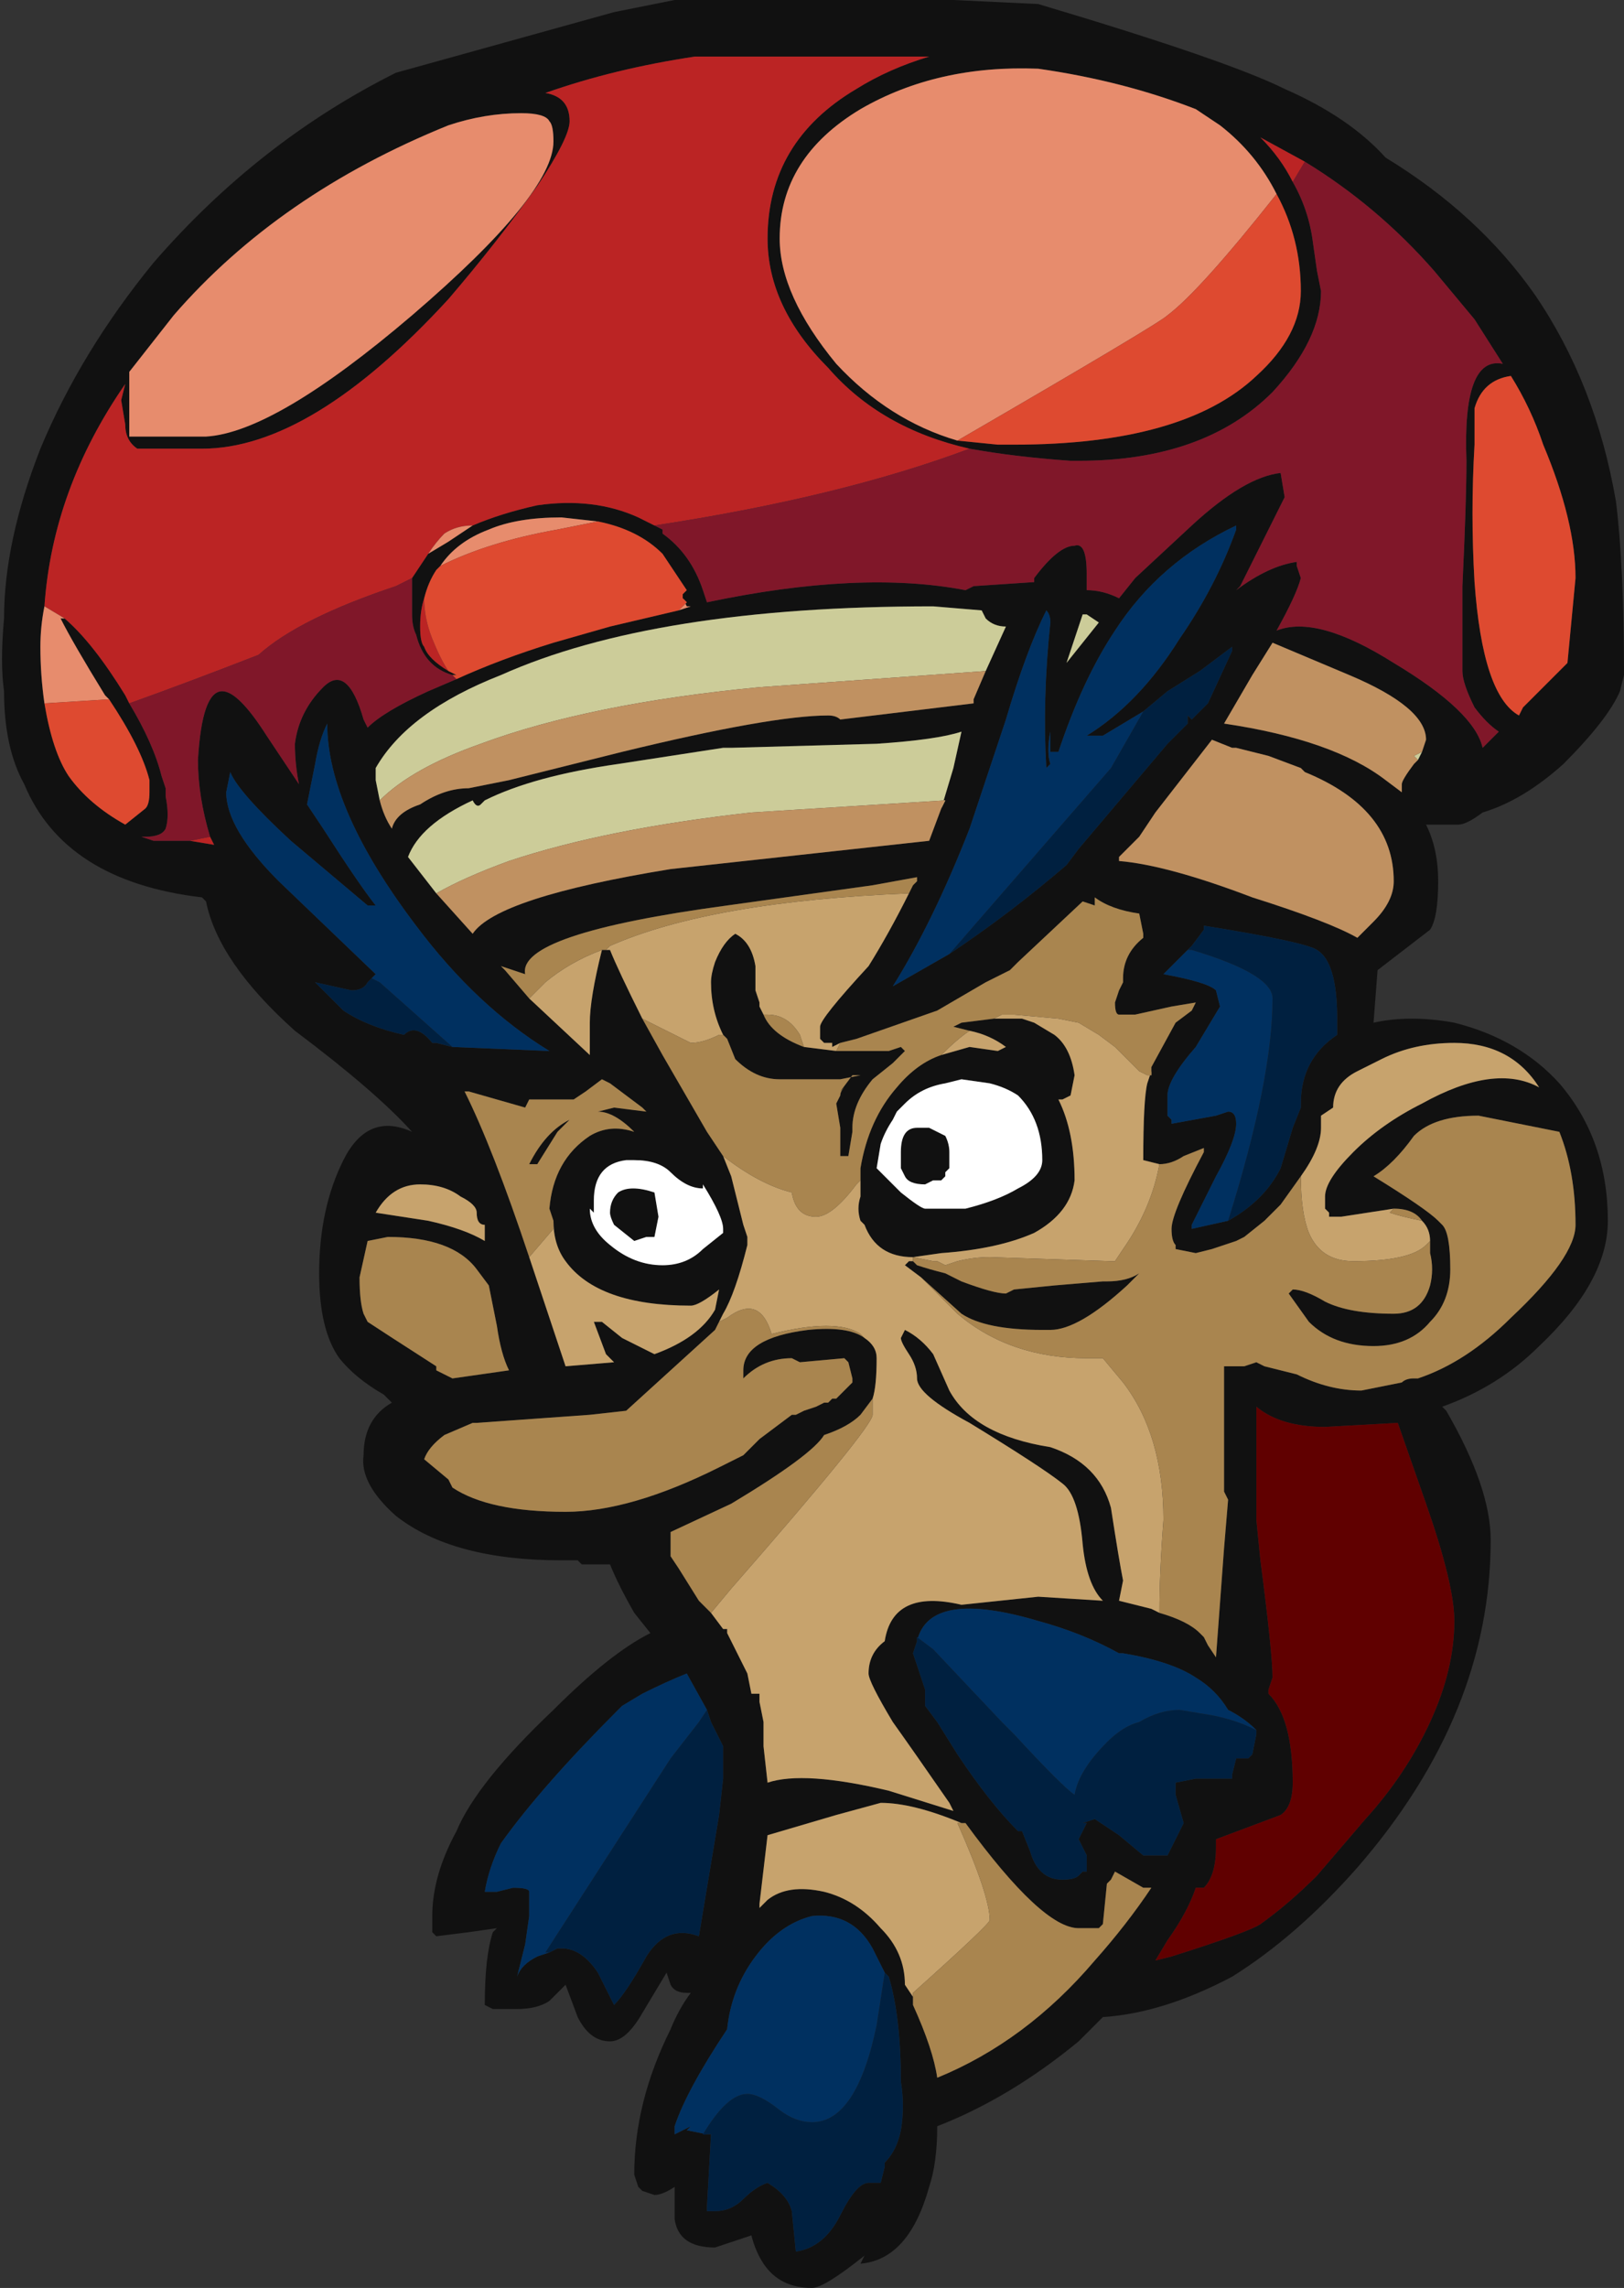 <?xml version="1.0" encoding="UTF-8" standalone="no"?>
<svg xmlns:ffdec="https://www.free-decompiler.com/flash" xmlns:xlink="http://www.w3.org/1999/xlink" ffdec:objectType="shape" height="28.3px" width="20.1px" xmlns="http://www.w3.org/2000/svg">
  <rect width="100%" height="100%" fill="#333333" stroke="none"/>
  <g transform="matrix(1.0, 0.0, 0.0, 1.0, -4.9, 26.8)">
    <path d="M22.05 -24.85 Q23.2 -24.15 23.9 -23.15 24.65 -22.05 24.9 -20.6 25.0 -19.8 25.0 -18.45 L24.95 -18.25 Q24.8 -17.9 24.25 -17.35 23.75 -16.9 23.25 -16.75 23.05 -16.6 22.95 -16.6 L22.55 -16.6 Q22.7 -16.3 22.7 -15.9 22.7 -15.45 22.6 -15.3 L21.95 -14.8 21.9 -14.15 Q22.35 -14.25 22.9 -14.15 23.7 -13.95 24.2 -13.4 24.8 -12.7 24.8 -11.7 24.8 -10.95 23.95 -10.15 23.45 -9.65 22.75 -9.4 L22.8 -9.35 Q23.35 -8.4 23.35 -7.75 23.35 -5.6 21.7 -3.7 20.95 -2.85 20.15 -2.35 19.3 -1.9 18.55 -1.85 L18.25 -1.55 Q17.4 -0.85 16.5 -0.5 16.5 -0.05 16.4 0.25 16.15 1.15 15.55 1.2 L15.6 1.1 Q15.1 1.5 14.95 1.5 14.55 1.5 14.35 1.2 14.25 1.05 14.2 0.85 L13.75 1.0 Q13.3 1.0 13.25 0.65 L13.25 0.25 Q13.1 0.35 13.0 0.35 L12.85 0.3 12.8 0.25 12.75 0.1 Q12.75 -0.8 13.2 -1.7 13.3 -1.95 13.45 -2.15 L13.4 -2.15 Q13.25 -2.15 13.2 -2.25 L13.15 -2.4 12.85 -1.9 Q12.65 -1.55 12.45 -1.55 12.2 -1.55 12.05 -1.85 L11.9 -2.25 11.7 -2.05 Q11.55 -1.95 11.3 -1.95 L11.0 -1.95 10.9 -2.0 Q10.9 -2.6 11.0 -2.9 L11.05 -2.95 10.7 -2.9 10.3 -2.85 10.25 -2.9 Q10.25 -2.95 10.25 -3.1 10.25 -3.6 10.55 -4.15 10.8 -4.75 11.75 -5.65 12.45 -6.35 12.95 -6.6 L12.75 -6.85 Q12.55 -7.2 12.45 -7.45 L12.1 -7.45 12.05 -7.5 11.85 -7.5 Q10.5 -7.5 9.8 -8.05 9.35 -8.45 9.4 -8.8 9.4 -9.25 9.75 -9.45 L9.65 -9.55 Q9.3 -9.75 9.1 -10.0 8.85 -10.35 8.85 -11.05 8.85 -11.85 9.15 -12.45 9.45 -13.05 10.0 -12.8 9.55 -13.3 8.55 -14.05 7.6 -14.9 7.45 -15.65 L7.4 -15.7 Q5.7 -15.9 5.2 -17.1 4.95 -17.55 4.95 -18.25 4.9 -18.6 4.95 -19.15 4.95 -20.1 5.4 -21.25 5.9 -22.45 6.8 -23.55 8.1 -25.05 9.8 -25.9 L12.5 -26.65 13.25 -26.8 16.7 -26.8 17.75 -26.75 Q20.1 -26.05 20.8 -25.7 21.6 -25.35 22.05 -24.85 M21.05 -24.8 L20.5 -25.1 Q20.75 -24.85 20.9 -24.55 21.1 -24.2 21.15 -23.8 L21.2 -23.45 21.25 -23.2 Q21.25 -22.6 20.65 -21.95 19.8 -21.1 18.25 -21.1 L18.15 -21.1 Q17.45 -21.15 16.9 -21.25 15.8 -21.5 15.15 -22.25 14.4 -23.0 14.4 -23.85 14.4 -25.05 15.5 -25.7 15.9 -25.95 16.4 -26.1 L13.5 -26.1 Q12.5 -25.95 11.65 -25.65 11.95 -25.6 11.95 -25.3 11.95 -25.1 11.55 -24.5 11.05 -23.8 10.45 -23.1 8.75 -21.25 7.4 -21.25 L6.6 -21.25 Q6.45 -21.35 6.45 -21.55 L6.4 -21.85 6.45 -22.05 Q5.55 -20.75 5.45 -19.3 5.4 -19.05 5.4 -18.8 5.4 -18.45 5.45 -18.1 5.55 -17.5 5.75 -17.2 6.0 -16.85 6.45 -16.6 L6.7 -16.8 Q6.75 -16.85 6.75 -17.0 L6.75 -17.15 Q6.65 -17.55 6.25 -18.15 L6.2 -18.2 Q5.8 -18.85 5.65 -19.15 L5.7 -19.15 Q6.05 -18.85 6.45 -18.2 L6.5 -18.1 Q6.8 -17.6 6.9 -17.2 L6.95 -17.05 6.95 -16.95 Q7.0 -16.7 6.95 -16.55 6.9 -16.45 6.7 -16.45 L6.65 -16.45 6.8 -16.4 7.25 -16.4 7.55 -16.35 7.5 -16.45 Q7.35 -16.95 7.35 -17.4 7.4 -18.25 7.65 -18.25 7.85 -18.25 8.2 -17.7 L8.6 -17.1 Q8.55 -17.35 8.55 -17.6 8.6 -18.0 8.9 -18.3 9.2 -18.6 9.4 -17.9 L9.45 -17.8 Q9.65 -18.0 10.2 -18.25 L10.55 -18.4 Q11.1 -18.65 11.75 -18.85 L12.45 -19.05 13.3 -19.25 13.45 -19.3 13.4 -19.3 13.35 -19.4 13.35 -19.45 13.4 -19.5 13.1 -19.95 Q12.8 -20.25 12.3 -20.35 L11.85 -20.4 Q11.3 -20.4 10.95 -20.25 10.55 -20.1 10.35 -19.8 L10.3 -19.75 Q10.2 -19.6 10.15 -19.4 10.1 -19.25 10.1 -19.05 10.1 -18.85 10.15 -18.8 10.2 -18.65 10.45 -18.5 L10.55 -18.45 10.5 -18.45 Q10.15 -18.55 10.05 -18.95 10.0 -19.05 10.0 -19.2 L10.0 -19.45 Q10.0 -19.55 10.0 -19.65 10.1 -19.8 10.2 -19.95 L10.45 -20.1 10.75 -20.3 Q11.1 -20.45 11.55 -20.55 12.25 -20.65 12.8 -20.4 L13.0 -20.3 13.1 -20.25 13.1 -20.2 Q13.45 -19.95 13.6 -19.5 L13.65 -19.35 Q15.55 -19.75 16.85 -19.5 L16.95 -19.55 17.7 -19.6 17.7 -19.65 Q18.0 -20.05 18.2 -20.05 18.35 -20.1 18.35 -19.7 L18.35 -19.5 Q18.55 -19.5 18.75 -19.4 L18.95 -19.65 19.65 -20.3 Q20.3 -20.9 20.75 -20.95 L20.8 -20.65 20.25 -19.55 20.2 -19.5 Q20.6 -19.8 20.95 -19.85 L20.95 -19.8 21.0 -19.65 Q20.95 -19.45 20.7 -19.0 21.2 -19.2 22.15 -18.6 23.15 -18.0 23.25 -17.55 L23.45 -17.75 Q23.3 -17.85 23.15 -18.05 23.0 -18.35 23.0 -18.5 L23.0 -19.55 Q23.05 -20.6 23.05 -21.1 23.0 -22.4 23.5 -22.3 L23.15 -22.85 22.65 -23.45 Q21.95 -24.25 21.05 -24.8 M20.7 -24.4 Q20.45 -24.9 20.0 -25.25 L19.7 -25.45 Q18.8 -25.8 17.75 -25.95 16.5 -26.0 15.55 -25.45 14.55 -24.85 14.55 -23.85 14.55 -23.15 15.25 -22.3 15.9 -21.6 16.75 -21.35 L17.25 -21.3 17.45 -21.3 Q19.55 -21.3 20.45 -22.15 21.0 -22.65 21.0 -23.2 21.0 -23.85 20.7 -24.4 M11.7 -25.3 Q11.65 -25.4 11.35 -25.4 10.9 -25.4 10.45 -25.25 8.35 -24.4 7.05 -22.9 L6.5 -22.2 6.5 -21.4 7.45 -21.4 Q8.3 -21.45 10.0 -22.9 11.75 -24.4 11.75 -25.05 11.75 -25.25 11.7 -25.3 M9.6 -16.9 Q9.65 -16.7 9.75 -16.55 9.8 -16.75 10.1 -16.85 10.4 -17.05 10.7 -17.05 L11.2 -17.15 12.6 -17.5 Q14.45 -17.95 15.15 -17.95 15.25 -17.95 15.3 -17.9 L16.95 -18.1 16.95 -18.15 17.1 -18.5 17.35 -19.05 Q17.2 -19.05 17.1 -19.15 L17.05 -19.25 16.45 -19.3 Q13.0 -19.3 11.1 -18.45 9.95 -18.0 9.55 -17.3 L9.55 -17.15 9.6 -16.9 M16.55 -16.8 L16.7 -17.3 16.8 -17.75 Q16.5 -17.65 15.75 -17.6 L13.95 -17.55 13.85 -17.55 12.55 -17.35 Q11.5 -17.2 10.9 -16.9 L10.85 -16.85 Q10.8 -16.8 10.75 -16.9 10.1 -16.6 9.95 -16.2 L10.3 -15.75 10.75 -15.25 Q11.05 -15.7 13.2 -16.05 L16.4 -16.4 16.55 -16.8 M12.35 -15.05 L12.4 -15.05 12.45 -15.05 Q12.55 -14.8 12.85 -14.2 L13.1 -13.75 13.65 -12.8 13.85 -12.5 13.95 -12.25 14.1 -11.65 14.15 -11.5 14.15 -11.4 Q14.0 -10.8 13.85 -10.55 L13.8 -10.45 13.75 -10.35 12.65 -9.35 12.2 -9.3 10.8 -9.2 10.75 -9.2 10.4 -9.05 Q10.2 -8.9 10.15 -8.75 L10.45 -8.5 10.5 -8.4 Q10.95 -8.1 11.9 -8.1 12.7 -8.1 13.8 -8.65 L14.1 -8.8 14.3 -9.0 14.7 -9.3 14.75 -9.3 14.85 -9.35 15.0 -9.4 15.1 -9.45 15.15 -9.45 15.2 -9.5 15.25 -9.5 15.3 -9.55 Q15.4 -9.65 15.45 -9.7 L15.45 -9.75 15.4 -9.95 15.35 -10.0 14.8 -9.95 14.7 -10.0 Q14.35 -10.0 14.1 -9.75 L14.1 -9.85 Q14.1 -10.25 14.9 -10.35 15.4 -10.4 15.6 -10.25 15.75 -10.15 15.75 -10.0 15.75 -9.65 15.7 -9.5 L15.55 -9.3 Q15.4 -9.15 15.1 -9.05 14.95 -8.8 13.95 -8.2 L13.2 -7.85 13.2 -7.55 13.3 -7.4 13.55 -7.0 13.7 -6.85 13.85 -6.65 13.9 -6.65 13.9 -6.6 14.15 -6.1 14.2 -5.85 14.3 -5.85 14.3 -5.75 14.35 -5.5 14.35 -5.2 14.4 -4.75 Q14.85 -4.9 15.9 -4.65 L16.7 -4.4 16.65 -4.5 Q16.2 -5.15 15.95 -5.5 15.65 -6.0 15.65 -6.1 15.65 -6.35 15.85 -6.5 15.95 -7.15 16.8 -6.95 L17.75 -7.05 18.55 -7.0 Q18.35 -7.2 18.3 -7.7 18.25 -8.3 18.05 -8.45 17.8 -8.65 16.9 -9.2 16.25 -9.55 16.25 -9.75 16.25 -9.9 16.15 -10.05 16.05 -10.2 16.05 -10.25 L16.1 -10.35 Q16.3 -10.25 16.45 -10.05 L16.65 -9.6 Q16.95 -9.05 17.9 -8.9 18.5 -8.7 18.65 -8.15 18.75 -7.5 18.8 -7.25 L18.75 -7.0 19.15 -6.9 19.25 -6.85 Q19.6 -6.75 19.75 -6.6 L19.8 -6.55 19.85 -6.45 19.95 -6.3 20.05 -7.65 20.1 -8.25 20.05 -8.35 20.05 -9.9 20.3 -9.9 20.45 -9.95 20.55 -9.9 20.95 -9.8 Q21.35 -9.6 21.75 -9.6 L22.25 -9.7 Q22.3 -9.75 22.4 -9.75 L22.45 -9.75 Q23.05 -9.95 23.6 -10.5 24.4 -11.25 24.4 -11.65 24.4 -12.3 24.2 -12.8 L23.2 -13.0 Q22.65 -13.0 22.4 -12.75 22.15 -12.4 21.9 -12.25 22.55 -11.85 22.7 -11.7 L22.75 -11.65 Q22.85 -11.55 22.85 -11.1 22.85 -10.7 22.6 -10.45 22.35 -10.15 21.9 -10.15 21.4 -10.15 21.1 -10.45 L20.85 -10.8 20.9 -10.85 Q21.05 -10.85 21.3 -10.7 21.6 -10.55 22.15 -10.55 22.5 -10.55 22.6 -10.9 22.65 -11.1 22.6 -11.3 L22.6 -11.45 Q22.6 -11.6 22.5 -11.7 22.4 -11.85 22.15 -11.85 L21.5 -11.75 21.35 -11.75 21.35 -11.8 21.3 -11.85 21.3 -12.0 Q21.3 -12.2 21.65 -12.55 22.0 -12.9 22.5 -13.15 23.4 -13.65 23.95 -13.35 23.6 -13.9 22.9 -13.9 22.4 -13.9 22.0 -13.7 L21.7 -13.55 Q21.4 -13.4 21.4 -13.1 L21.25 -13.0 21.25 -12.85 Q21.25 -12.6 21.0 -12.25 L20.75 -11.9 20.55 -11.7 20.3 -11.5 20.2 -11.45 19.9 -11.35 19.7 -11.3 19.45 -11.35 19.45 -11.4 Q19.4 -11.45 19.4 -11.6 19.4 -11.8 19.8 -12.55 L19.8 -12.6 19.55 -12.5 Q19.4 -12.4 19.25 -12.4 L19.05 -12.45 Q19.05 -13.2 19.1 -13.4 L19.15 -13.55 19.15 -13.6 19.45 -14.15 19.65 -14.3 19.7 -14.4 19.4 -14.35 18.95 -14.25 18.75 -14.25 Q18.7 -14.25 18.7 -14.4 L18.75 -14.55 18.8 -14.65 18.8 -14.7 Q18.8 -15.0 19.05 -15.2 L19.05 -15.25 19.0 -15.5 Q18.65 -15.55 18.45 -15.7 L18.45 -15.6 18.3 -15.65 17.5 -14.9 17.4 -14.8 17.1 -14.65 16.5 -14.3 15.5 -13.95 15.3 -13.9 15.2 -13.85 15.2 -13.9 15.1 -13.9 15.05 -13.95 15.05 -14.1 Q15.05 -14.2 15.65 -14.85 15.9 -15.25 16.15 -15.75 L16.2 -15.85 16.25 -15.9 16.25 -15.95 15.7 -15.85 13.9 -15.6 Q11.3 -15.25 11.4 -14.75 L11.1 -14.85 11.15 -14.8 11.45 -14.45 12.2 -13.75 12.2 -14.15 Q12.2 -14.45 12.35 -15.05 M13.9 -13.95 L13.85 -14.0 Q13.7 -14.3 13.7 -14.65 13.7 -14.75 13.75 -14.9 13.85 -15.15 14.0 -15.25 14.2 -15.15 14.25 -14.85 L14.25 -14.55 14.3 -14.4 14.3 -14.35 14.35 -14.25 Q14.45 -14.0 14.85 -13.85 L15.25 -13.8 Q15.5 -13.8 15.9 -13.8 L16.05 -13.85 16.1 -13.8 15.95 -13.65 15.7 -13.45 Q15.45 -13.15 15.45 -12.85 L15.45 -12.8 15.4 -12.5 15.3 -12.5 15.3 -12.85 15.25 -13.15 15.3 -13.25 Q15.3 -13.3 15.35 -13.35 L15.3 -13.3 15.45 -13.5 15.55 -13.5 15.3 -13.45 14.55 -13.45 Q14.25 -13.45 14.0 -13.7 L13.9 -13.95 M16.9 -14.05 L16.7 -14.1 16.8 -14.15 17.2 -14.2 17.55 -14.2 17.7 -14.15 17.95 -14.0 Q18.15 -13.85 18.2 -13.5 L18.15 -13.25 18.05 -13.2 18.0 -13.2 Q18.2 -12.8 18.2 -12.2 18.15 -11.8 17.7 -11.55 17.25 -11.35 16.55 -11.3 L16.2 -11.25 Q15.75 -11.25 15.6 -11.65 L15.55 -11.7 Q15.5 -11.85 15.55 -12.0 L15.55 -12.2 15.55 -12.35 Q15.65 -12.95 16.0 -13.35 16.25 -13.65 16.55 -13.75 L16.9 -13.85 17.25 -13.8 17.35 -13.85 Q17.15 -14.0 16.9 -14.05 M19.05 -18.0 L18.55 -17.7 18.35 -17.7 Q19.0 -18.1 19.5 -18.9 19.95 -19.55 20.2 -20.25 L20.2 -20.3 Q19.25 -19.85 18.7 -19.0 18.3 -18.4 18.0 -17.5 L17.9 -17.5 17.9 -17.75 Q17.85 -17.5 17.9 -17.35 L17.85 -17.3 Q17.8 -18.15 17.9 -19.1 17.9 -19.2 17.85 -19.25 17.6 -18.75 17.35 -17.9 L16.9 -16.55 Q16.45 -15.4 15.95 -14.6 16.3 -14.8 16.65 -15.0 17.4 -15.5 18.1 -16.1 L18.25 -16.3 19.35 -17.6 19.6 -17.85 19.6 -17.95 19.65 -17.9 19.85 -18.1 20.15 -18.75 20.15 -18.8 19.75 -18.5 19.35 -18.25 19.05 -18.0 M22.5 -17.5 L22.55 -17.65 Q22.55 -18.05 21.6 -18.45 L20.65 -18.85 20.4 -18.45 20.05 -17.85 Q21.4 -17.65 22.05 -17.15 L22.25 -17.0 22.25 -17.1 Q22.25 -17.15 22.4 -17.35 L22.45 -17.4 22.5 -17.5 M18.5 -19.1 L18.35 -19.2 18.3 -19.2 18.1 -18.6 18.5 -19.1 M20.15 -17.55 L19.9 -17.65 19.2 -16.75 19.0 -16.45 18.75 -16.2 18.75 -16.15 Q19.35 -16.1 20.4 -15.7 21.35 -15.4 21.7 -15.2 L21.9 -15.4 Q22.15 -15.65 22.15 -15.9 22.15 -16.8 21.05 -17.25 L21.0 -17.3 20.6 -17.45 20.2 -17.55 20.15 -17.55 M20.1 -11.7 Q20.55 -11.95 20.75 -12.35 L20.9 -12.85 21.0 -13.1 21.0 -13.15 Q21.0 -13.7 21.45 -14.0 L21.45 -14.2 Q21.45 -14.9 21.2 -15.05 21.05 -15.15 19.8 -15.35 L19.8 -15.3 19.65 -15.1 19.3 -14.75 Q19.85 -14.65 19.95 -14.55 L20.0 -14.35 19.7 -13.85 Q19.35 -13.45 19.35 -13.25 L19.35 -13.0 19.4 -12.95 19.4 -12.9 19.95 -13.0 20.1 -13.05 Q20.2 -13.05 20.2 -12.9 20.2 -12.7 19.95 -12.25 L19.65 -11.65 19.65 -11.6 20.1 -11.7 M10.5 -13.85 L11.7 -13.8 Q10.8 -14.35 10.05 -15.35 8.95 -16.8 8.95 -17.85 8.85 -17.65 8.8 -17.35 L8.7 -16.85 8.9 -16.55 Q9.35 -15.85 9.55 -15.6 L9.45 -15.6 8.5 -16.4 Q7.85 -17.0 7.75 -17.25 L7.7 -17.0 Q7.7 -16.55 8.35 -15.9 L9.55 -14.75 9.5 -14.7 9.45 -14.65 Q9.4 -14.55 9.25 -14.55 L8.8 -14.65 9.15 -14.3 Q9.45 -14.1 9.9 -14.0 10.05 -14.15 10.25 -13.9 L10.3 -13.9 10.5 -13.85 M12.75 -12.8 Q12.5 -13.05 12.3 -13.05 L12.5 -13.1 12.9 -13.05 12.85 -13.1 12.45 -13.4 12.35 -13.45 12.15 -13.3 12.0 -13.2 11.45 -13.2 11.4 -13.1 10.7 -13.3 10.65 -13.3 Q11.0 -12.6 11.45 -11.25 L11.9 -9.9 12.5 -9.95 12.4 -10.05 12.25 -10.45 12.35 -10.45 12.6 -10.25 Q12.8 -10.15 13.0 -10.05 13.55 -10.25 13.75 -10.6 L13.8 -10.85 Q13.55 -10.65 13.45 -10.65 12.3 -10.65 11.9 -11.2 11.75 -11.4 11.75 -11.7 L11.7 -11.85 Q11.75 -12.45 12.2 -12.75 12.45 -12.9 12.75 -12.8 L12.75 -12.8 M11.45 -12.4 Q11.65 -12.8 11.95 -12.95 L11.8 -12.8 11.55 -12.4 11.45 -12.4 M9.55 -11.8 L10.2 -11.7 Q10.65 -11.6 10.9 -11.45 L10.9 -11.65 Q10.8 -11.65 10.8 -11.8 10.8 -11.9 10.6 -12.0 10.4 -12.15 10.1 -12.15 9.75 -12.15 9.55 -11.8 M9.35 -11.0 Q9.35 -10.7 9.4 -10.55 L9.45 -10.45 Q9.6 -10.35 10.3 -9.9 L10.3 -9.85 10.5 -9.75 11.2 -9.85 Q11.1 -10.05 11.05 -10.4 L10.95 -10.9 10.8 -11.1 Q10.5 -11.5 9.7 -11.5 L9.45 -11.45 9.35 -11.0 M13.65 -5.65 L13.4 -6.1 Q13.15 -6.0 12.85 -5.85 L12.6 -5.7 12.55 -5.65 Q11.6 -4.7 11.1 -4.0 10.95 -3.7 10.9 -3.4 L11.05 -3.4 11.25 -3.45 Q11.45 -3.45 11.45 -3.4 L11.45 -3.1 11.4 -2.75 11.3 -2.35 Q11.35 -2.5 11.55 -2.6 L11.7 -2.65 11.8 -2.7 11.85 -2.7 Q12.1 -2.7 12.3 -2.4 L12.5 -2.0 Q12.65 -2.15 12.9 -2.6 13.15 -3.0 13.55 -2.85 L13.8 -4.35 13.85 -4.8 13.85 -5.2 13.8 -5.3 13.7 -5.5 13.65 -5.65 M16.2 -11.2 L16.25 -11.15 Q16.4 -11.1 16.6 -11.05 L16.8 -10.95 Q17.2 -10.8 17.35 -10.8 L17.45 -10.85 17.95 -10.9 18.55 -10.95 18.6 -10.95 Q18.85 -10.95 19.0 -11.05 L18.85 -10.9 Q18.25 -10.35 17.9 -10.35 L17.8 -10.35 Q17.1 -10.35 16.8 -10.55 L16.3 -11.0 16.1 -11.15 16.15 -11.2 16.2 -11.2 M17.5 -13.25 Q17.35 -13.35 17.15 -13.4 L16.8 -13.45 16.6 -13.4 Q16.3 -13.35 16.1 -13.15 L16.0 -13.05 15.95 -12.95 Q15.85 -12.8 15.8 -12.65 L15.75 -12.35 16.05 -12.05 Q16.3 -11.85 16.35 -11.85 L16.85 -11.85 Q17.25 -11.95 17.5 -12.1 17.8 -12.25 17.8 -12.45 17.8 -12.95 17.5 -13.25 M20.45 -9.4 L20.45 -8.0 20.5 -7.5 Q20.65 -6.35 20.65 -6.05 L20.6 -5.9 20.6 -5.85 Q20.9 -5.55 20.9 -4.75 20.9 -4.45 20.75 -4.35 L19.95 -4.05 19.95 -3.95 Q19.95 -3.6 19.8 -3.45 L19.7 -3.45 Q19.6 -3.15 19.35 -2.8 L19.2 -2.55 19.4 -2.6 Q20.35 -2.9 20.5 -3.0 20.85 -3.25 21.2 -3.6 L21.8 -4.3 Q22.3 -4.85 22.6 -5.5 22.9 -6.15 22.9 -6.75 22.9 -7.2 22.55 -8.2 L22.2 -9.2 21.3 -9.15 Q20.75 -9.15 20.45 -9.4 M16.4 -12.85 L16.6 -12.75 Q16.65 -12.65 16.65 -12.55 L16.65 -12.35 16.6 -12.3 16.6 -12.25 16.55 -12.2 Q16.5 -12.2 16.45 -12.2 L16.35 -12.15 Q16.15 -12.15 16.1 -12.25 L16.05 -12.35 Q16.05 -12.4 16.05 -12.55 16.05 -12.85 16.25 -12.85 L16.4 -12.85 M12.65 -12.45 Q12.25 -12.4 12.25 -11.95 L12.25 -11.8 12.2 -11.85 Q12.2 -11.6 12.45 -11.4 12.75 -11.15 13.1 -11.15 13.4 -11.15 13.6 -11.35 L13.85 -11.55 13.85 -11.6 Q13.85 -11.75 13.6 -12.15 L13.6 -12.1 Q13.4 -12.1 13.2 -12.3 13.05 -12.45 12.75 -12.45 L12.65 -12.45 M12.9 -11.5 L12.75 -11.45 12.5 -11.65 Q12.45 -11.75 12.45 -11.8 12.45 -11.95 12.55 -12.05 12.7 -12.15 13.0 -12.05 L13.05 -11.75 13.0 -11.5 12.9 -11.5 M13.6 -12.2 L13.6 -12.2 M16.25 -6.5 L16.2 -6.35 16.35 -5.9 16.35 -5.7 16.5 -5.5 16.75 -5.1 Q17.15 -4.5 17.5 -4.15 L17.55 -4.15 17.65 -3.9 Q17.75 -3.55 18.05 -3.55 18.2 -3.55 18.25 -3.6 L18.3 -3.65 18.35 -3.65 18.35 -3.85 18.25 -4.05 18.35 -4.25 18.3 -4.25 18.45 -4.3 18.75 -4.1 19.05 -3.85 19.35 -3.85 19.55 -4.25 19.45 -4.6 19.45 -4.75 19.7 -4.8 20.15 -4.8 20.15 -4.85 20.2 -5.05 20.35 -5.05 20.4 -5.1 20.45 -5.35 20.45 -5.4 Q20.3 -5.55 20.1 -5.65 19.95 -5.9 19.7 -6.05 19.4 -6.25 18.8 -6.35 L18.75 -6.35 Q18.3 -6.6 17.75 -6.75 16.4 -7.15 16.25 -6.5 M16.8 -4.25 Q16.2 -4.5 15.8 -4.5 L15.25 -4.35 14.4 -4.1 14.3 -3.25 14.3 -3.2 14.4 -3.3 Q14.65 -3.5 15.1 -3.4 15.5 -3.3 15.8 -2.95 16.1 -2.65 16.1 -2.25 L16.2 -2.1 16.2 -2.0 Q16.45 -1.45 16.5 -1.1 17.6 -1.55 18.45 -2.55 18.85 -3.0 19.15 -3.45 L19.05 -3.45 18.7 -3.65 18.65 -3.55 18.6 -3.5 18.55 -3.0 18.5 -2.95 18.25 -2.95 Q17.8 -2.95 16.85 -4.25 L16.8 -4.25 M13.85 -3.0 L13.85 -3.0 M13.65 -0.4 L13.7 -0.4 13.65 0.5 13.65 0.55 13.75 0.55 Q13.95 0.55 14.1 0.4 14.25 0.25 14.4 0.2 14.65 0.35 14.7 0.55 L14.75 1.05 Q15.1 1.0 15.3 0.6 15.5 0.2 15.65 0.2 L15.8 0.2 15.85 0.0 15.85 -0.05 Q16.0 -0.2 16.05 -0.45 16.1 -0.75 16.05 -1.05 16.05 -1.85 15.9 -2.35 L15.85 -2.4 15.7 -2.7 Q15.45 -3.15 14.95 -3.1 14.55 -3.0 14.25 -2.6 13.95 -2.2 13.9 -1.7 13.4 -0.95 13.25 -0.5 L13.25 -0.4 13.45 -0.5 13.4 -0.45 13.65 -0.4 M23.6 -22.15 Q23.25 -22.1 23.15 -21.75 L23.15 -21.3 Q23.1 -20.45 23.15 -19.6 23.25 -18.2 23.7 -17.95 L23.75 -18.05 24.3 -18.6 24.4 -19.65 Q24.4 -20.35 24.0 -21.3 23.85 -21.75 23.6 -22.15" fill="#111111" fill-rule="evenodd" stroke="none"/>
    <path d="M16.65 -15.0 Q16.3 -14.8 15.95 -14.6 16.45 -15.4 16.9 -16.55 L17.35 -17.9 Q17.6 -18.75 17.85 -19.25 17.9 -19.2 17.9 -19.1 17.8 -18.15 17.85 -17.3 L17.9 -17.35 Q17.85 -17.5 17.9 -17.75 L17.9 -17.5 18.0 -17.5 Q18.3 -18.4 18.7 -19.0 19.25 -19.85 20.2 -20.3 L20.2 -20.25 Q19.95 -19.55 19.5 -18.9 19.0 -18.1 18.35 -17.7 L18.55 -17.7 19.05 -18.0 18.65 -17.3 16.65 -15.0 M19.65 -15.1 L19.6 -15.05 19.65 -15.05 Q20.65 -14.75 20.65 -14.45 20.65 -13.45 20.1 -11.7 L19.65 -11.6 19.65 -11.65 19.95 -12.25 Q20.2 -12.7 20.2 -12.9 20.2 -13.05 20.1 -13.05 L19.95 -13.0 19.4 -12.9 19.4 -12.95 19.35 -13.0 19.35 -13.25 Q19.35 -13.45 19.7 -13.85 L20.0 -14.35 19.95 -14.55 Q19.85 -14.65 19.3 -14.75 L19.65 -15.1 M9.5 -14.7 L9.55 -14.75 8.35 -15.9 Q7.7 -16.55 7.7 -17.0 L7.75 -17.25 Q7.85 -17.0 8.5 -16.4 L9.45 -15.6 9.55 -15.6 Q9.35 -15.85 8.9 -16.55 L8.7 -16.85 8.8 -17.35 Q8.85 -17.65 8.95 -17.85 8.95 -16.8 10.05 -15.35 10.8 -14.35 11.7 -13.8 L10.5 -13.85 9.6 -14.65 9.5 -14.7 M11.7 -2.65 L11.55 -2.6 Q11.35 -2.5 11.3 -2.35 L11.4 -2.75 11.45 -3.1 11.45 -3.4 Q11.45 -3.45 11.25 -3.45 L11.05 -3.4 10.9 -3.4 Q10.95 -3.7 11.1 -4.0 11.6 -4.7 12.55 -5.65 L12.6 -5.7 12.85 -5.85 Q13.15 -6.0 13.4 -6.1 L13.65 -5.65 13.55 -5.5 13.2 -5.05 11.65 -2.65 11.7 -2.65 M13.8 -5.3 L13.85 -5.2 13.8 -5.3 M20.45 -5.4 Q20.15 -5.55 19.8 -5.6 L19.5 -5.65 Q19.25 -5.65 19.0 -5.5 18.8 -5.45 18.6 -5.25 18.25 -4.9 18.2 -4.6 18.05 -4.7 17.45 -5.35 L17.3 -5.5 16.45 -6.4 16.25 -6.55 16.25 -6.5 Q16.4 -7.15 17.75 -6.75 18.3 -6.6 18.75 -6.35 L18.8 -6.35 Q19.4 -6.25 19.7 -6.05 19.95 -5.9 20.1 -5.65 20.3 -5.55 20.45 -5.4 M15.85 -2.4 L15.75 -1.75 Q15.5 -0.55 14.95 -0.55 14.75 -0.55 14.55 -0.7 14.3 -0.9 14.15 -0.9 13.9 -0.9 13.6 -0.4 L13.65 -0.4 13.4 -0.45 13.45 -0.5 13.25 -0.4 13.25 -0.5 Q13.4 -0.95 13.9 -1.7 13.95 -2.2 14.25 -2.6 14.55 -3.0 14.95 -3.1 15.45 -3.15 15.7 -2.7 L15.85 -2.4" fill="#003060" fill-rule="evenodd" stroke="none"/>
    <path d="M16.65 -15.0 L18.65 -17.3 19.05 -18.0 19.35 -18.25 19.75 -18.5 20.15 -18.8 20.15 -18.75 19.85 -18.1 19.65 -17.9 19.6 -17.95 19.6 -17.85 19.35 -17.6 18.25 -16.3 18.1 -16.1 Q17.4 -15.5 16.65 -15.0 M19.65 -15.1 L19.8 -15.3 19.8 -15.35 Q21.05 -15.15 21.2 -15.05 21.45 -14.9 21.45 -14.2 L21.45 -14.0 Q21.0 -13.7 21.0 -13.15 L21.0 -13.1 20.9 -12.85 20.75 -12.35 Q20.55 -11.95 20.1 -11.7 20.65 -13.45 20.65 -14.45 20.65 -14.75 19.65 -15.05 L19.6 -15.05 19.65 -15.1 M9.5 -14.7 L9.6 -14.65 10.5 -13.85 10.3 -13.9 10.25 -13.9 Q10.05 -14.15 9.9 -14.0 9.45 -14.1 9.15 -14.3 L8.8 -14.65 9.25 -14.55 Q9.4 -14.55 9.45 -14.65 L9.5 -14.7 M11.7 -2.65 L11.65 -2.65 13.2 -5.05 13.55 -5.5 13.65 -5.65 13.7 -5.5 13.8 -5.3 13.85 -5.2 13.85 -4.8 13.8 -4.35 13.55 -2.85 Q13.15 -3.0 12.9 -2.6 12.65 -2.15 12.5 -2.0 L12.3 -2.4 Q12.1 -2.7 11.85 -2.7 L11.8 -2.7 11.7 -2.65 M16.25 -6.5 L16.25 -6.55 16.45 -6.4 17.3 -5.5 17.45 -5.35 Q18.05 -4.7 18.2 -4.6 18.25 -4.9 18.6 -5.25 18.8 -5.45 19.0 -5.5 19.25 -5.65 19.5 -5.65 L19.8 -5.6 Q20.15 -5.55 20.45 -5.4 L20.45 -5.35 20.4 -5.1 20.35 -5.05 20.2 -5.05 20.15 -4.85 20.15 -4.8 19.7 -4.8 19.45 -4.75 19.45 -4.6 19.55 -4.25 19.35 -3.85 19.05 -3.85 18.75 -4.1 18.45 -4.3 18.3 -4.25 18.35 -4.25 18.25 -4.05 18.35 -3.85 18.35 -3.65 18.3 -3.65 18.25 -3.6 Q18.2 -3.55 18.05 -3.55 17.75 -3.55 17.65 -3.9 L17.55 -4.15 17.5 -4.15 Q17.15 -4.5 16.75 -5.1 L16.5 -5.5 16.35 -5.7 16.35 -5.9 16.2 -6.35 16.25 -6.5 M13.65 -0.4 L13.6 -0.4 Q13.9 -0.9 14.15 -0.9 14.3 -0.9 14.55 -0.7 14.75 -0.55 14.95 -0.55 15.5 -0.55 15.75 -1.75 L15.85 -2.4 15.9 -2.35 Q16.05 -1.85 16.05 -1.05 16.1 -0.75 16.05 -0.45 16.0 -0.2 15.85 -0.05 L15.85 0.0 15.8 0.2 15.65 0.2 Q15.5 0.2 15.3 0.6 15.1 1.0 14.75 1.05 L14.7 0.55 Q14.65 0.35 14.4 0.2 14.25 0.25 14.1 0.4 13.95 0.55 13.75 0.55 L13.65 0.55 13.65 0.5 13.7 -0.4 13.65 -0.4" fill="#002040" fill-rule="evenodd" stroke="none"/>
    <path d="M12.4 -15.05 L12.45 -15.1 Q13.7 -15.65 16.15 -15.75 15.9 -15.25 15.65 -14.85 15.05 -14.2 15.05 -14.1 L15.05 -13.95 15.1 -13.9 15.2 -13.9 15.2 -13.85 15.3 -13.9 15.25 -13.8 14.85 -13.85 14.8 -14.0 Q14.65 -14.25 14.4 -14.25 L14.35 -14.25 14.3 -14.35 14.3 -14.4 14.25 -14.55 14.25 -14.85 Q14.2 -15.15 14.0 -15.25 13.85 -15.15 13.75 -14.9 13.7 -14.75 13.7 -14.65 13.7 -14.3 13.85 -14.0 L13.9 -13.95 13.85 -14.0 13.8 -14.0 Q13.6 -13.9 13.45 -13.9 L12.85 -14.2 Q12.55 -14.8 12.45 -15.05 L12.4 -15.05 M11.45 -14.45 L11.65 -14.65 Q11.95 -14.9 12.35 -15.05 12.2 -14.45 12.2 -14.15 L12.2 -13.75 11.45 -14.45 M16.9 -14.05 Q17.15 -14.0 17.35 -13.85 L17.25 -13.8 16.9 -13.85 16.55 -13.75 Q16.75 -13.95 16.9 -14.05 M15.55 -12.2 L15.55 -12.0 Q15.5 -11.85 15.55 -11.7 L15.6 -11.65 Q15.75 -11.25 16.2 -11.25 L16.55 -11.3 Q17.25 -11.35 17.7 -11.55 18.15 -11.8 18.2 -12.2 18.2 -12.8 18.0 -13.2 L18.05 -13.2 18.15 -13.25 18.2 -13.5 Q18.15 -13.85 17.95 -14.0 L17.7 -14.15 17.55 -14.2 17.2 -14.2 17.3 -14.25 17.45 -14.25 18.0 -14.2 18.25 -14.15 18.5 -14.0 18.7 -13.85 19.0 -13.55 19.1 -13.5 19.15 -13.5 19.15 -13.55 19.1 -13.4 Q19.05 -13.2 19.05 -12.45 L19.25 -12.4 Q19.15 -11.85 18.8 -11.35 L18.7 -11.2 18.65 -11.2 17.15 -11.25 Q16.95 -11.25 16.75 -11.2 L16.6 -11.15 16.5 -11.2 16.45 -11.2 16.2 -11.25 16.2 -11.2 16.15 -11.2 16.1 -11.15 16.3 -11.0 16.75 -10.55 Q17.4 -10.0 18.35 -10.0 L18.55 -10.0 18.8 -9.7 Q19.3 -9.05 19.3 -8.0 19.25 -7.35 19.25 -6.85 L19.15 -6.9 18.75 -7.0 18.8 -7.25 Q18.75 -7.5 18.65 -8.15 18.5 -8.7 17.9 -8.9 16.95 -9.05 16.65 -9.6 L16.45 -10.05 Q16.3 -10.25 16.1 -10.35 L16.05 -10.25 Q16.05 -10.2 16.15 -10.05 16.25 -9.9 16.25 -9.75 16.25 -9.55 16.9 -9.2 17.8 -8.65 18.05 -8.45 18.25 -8.3 18.3 -7.7 18.35 -7.2 18.55 -7.0 L17.75 -7.05 16.8 -6.95 Q15.95 -7.15 15.85 -6.5 15.65 -6.35 15.65 -6.1 15.65 -6.0 15.95 -5.5 16.2 -5.15 16.65 -4.5 L16.7 -4.4 15.9 -4.65 Q14.85 -4.9 14.4 -4.75 L14.35 -5.2 14.35 -5.5 14.3 -5.75 14.3 -5.85 14.2 -5.85 14.15 -6.1 13.9 -6.6 13.9 -6.65 13.85 -6.65 13.7 -6.85 13.95 -7.15 Q15.7 -9.15 15.7 -9.3 L15.7 -9.5 Q15.75 -9.65 15.75 -10.0 15.75 -10.15 15.6 -10.25 L15.55 -10.3 Q15.25 -10.5 14.45 -10.3 14.3 -10.8 13.9 -10.5 L13.8 -10.45 13.85 -10.55 Q14.0 -10.8 14.15 -11.4 L14.15 -11.5 14.1 -11.65 13.95 -12.25 13.85 -12.5 Q14.3 -12.15 14.7 -12.05 14.75 -11.75 15.0 -11.75 15.2 -11.75 15.5 -12.15 L15.55 -12.2 M11.45 -11.25 L11.75 -11.6 11.75 -11.7 Q11.75 -11.4 11.9 -11.2 12.3 -10.65 13.45 -10.65 13.55 -10.65 13.8 -10.85 L13.75 -10.6 Q13.55 -10.25 13.0 -10.05 12.8 -10.15 12.6 -10.25 L12.35 -10.45 12.25 -10.45 12.4 -10.05 12.5 -9.95 11.9 -9.9 11.45 -11.25 M12.75 -12.8 L12.75 -12.8 M9.55 -11.8 Q9.75 -12.15 10.1 -12.15 10.4 -12.15 10.6 -12.0 10.8 -11.9 10.8 -11.8 10.8 -11.65 10.9 -11.65 L10.9 -11.45 Q10.65 -11.6 10.2 -11.7 L9.55 -11.8 M21.0 -12.25 Q21.25 -12.6 21.25 -12.85 L21.25 -13.0 21.4 -13.1 Q21.4 -13.4 21.7 -13.55 L22.0 -13.7 Q22.4 -13.9 22.9 -13.9 23.6 -13.9 23.95 -13.35 23.4 -13.65 22.5 -13.15 22.0 -12.9 21.65 -12.55 21.3 -12.2 21.3 -12.0 L21.3 -11.85 21.35 -11.8 21.35 -11.75 21.5 -11.75 22.15 -11.85 22.1 -11.8 Q22.25 -11.75 22.5 -11.7 22.6 -11.6 22.6 -11.45 L22.55 -11.4 Q22.35 -11.2 21.65 -11.2 21.25 -11.2 21.1 -11.55 21.0 -11.8 21.0 -12.25 M16.2 -2.1 L16.1 -2.25 Q16.1 -2.65 15.8 -2.95 15.5 -3.3 15.1 -3.4 14.65 -3.5 14.4 -3.3 L14.3 -3.2 14.3 -3.25 14.4 -4.1 15.25 -4.35 15.8 -4.5 Q16.2 -4.5 16.8 -4.25 L16.75 -4.25 Q17.15 -3.35 17.15 -3.05 17.15 -3.0 16.2 -2.15 L16.2 -2.1" fill="#c7a36d" fill-rule="evenodd" stroke="none"/>
    <path d="M12.4 -15.05 L12.35 -15.05 Q11.95 -14.9 11.65 -14.65 L11.45 -14.45 11.15 -14.8 11.1 -14.85 11.4 -14.75 Q11.3 -15.25 13.9 -15.6 L15.7 -15.85 16.25 -15.95 16.25 -15.9 16.2 -15.85 16.15 -15.75 Q13.7 -15.65 12.45 -15.1 L12.4 -15.05 M12.85 -14.2 L13.45 -13.9 Q13.6 -13.9 13.8 -14.0 L13.85 -14.0 13.9 -13.95 14.0 -13.7 Q14.25 -13.45 14.55 -13.45 L15.3 -13.45 15.55 -13.5 15.45 -13.5 15.3 -13.3 15.35 -13.35 Q15.3 -13.3 15.3 -13.25 L15.25 -13.15 15.3 -12.85 15.3 -12.5 15.4 -12.5 15.45 -12.8 15.45 -12.85 Q15.45 -13.15 15.7 -13.45 L15.95 -13.65 16.1 -13.8 16.05 -13.85 15.9 -13.8 Q15.5 -13.8 15.25 -13.8 L15.3 -13.9 15.5 -13.95 16.5 -14.3 17.1 -14.65 17.4 -14.8 17.5 -14.9 18.3 -15.65 18.45 -15.6 18.45 -15.7 Q18.65 -15.55 19.0 -15.5 L19.05 -15.25 19.05 -15.2 Q18.8 -15.0 18.8 -14.7 L18.8 -14.65 18.75 -14.55 18.7 -14.4 Q18.7 -14.25 18.75 -14.25 L18.95 -14.25 19.4 -14.35 19.7 -14.4 19.65 -14.3 19.45 -14.15 19.15 -13.6 19.15 -13.55 19.15 -13.5 19.1 -13.5 19.0 -13.55 18.7 -13.85 18.5 -14.0 18.25 -14.15 18.0 -14.2 17.45 -14.25 17.3 -14.25 17.2 -14.2 16.8 -14.15 16.7 -14.1 16.9 -14.05 Q16.75 -13.95 16.55 -13.75 16.25 -13.65 16.0 -13.35 15.65 -12.95 15.55 -12.35 L15.55 -12.2 15.5 -12.15 Q15.2 -11.75 15.0 -11.75 14.75 -11.75 14.7 -12.05 14.3 -12.15 13.85 -12.5 L13.65 -12.8 13.1 -13.75 12.85 -14.2 M14.35 -14.25 L14.4 -14.25 Q14.65 -14.25 14.8 -14.0 L14.85 -13.85 Q14.45 -14.0 14.35 -14.25 M11.45 -11.25 Q11.0 -12.6 10.65 -13.3 L10.7 -13.3 11.4 -13.1 11.45 -13.2 12.0 -13.2 12.15 -13.3 12.35 -13.45 12.45 -13.4 12.85 -13.1 12.9 -13.05 12.5 -13.1 12.3 -13.05 Q12.5 -13.05 12.75 -12.8 12.45 -12.9 12.2 -12.75 11.75 -12.45 11.7 -11.85 L11.75 -11.7 11.75 -11.6 11.45 -11.25 M11.45 -12.4 L11.55 -12.4 11.8 -12.8 11.95 -12.95 Q11.65 -12.8 11.45 -12.4 M9.35 -11.0 L9.45 -11.45 9.7 -11.5 Q10.5 -11.5 10.8 -11.1 L10.95 -10.9 11.05 -10.4 Q11.1 -10.05 11.2 -9.85 L10.5 -9.75 10.3 -9.85 10.3 -9.9 Q9.6 -10.35 9.45 -10.45 L9.4 -10.55 Q9.35 -10.7 9.35 -11.0 M15.6 -10.25 Q15.4 -10.4 14.9 -10.35 14.1 -10.25 14.1 -9.85 L14.1 -9.75 Q14.35 -10.0 14.7 -10.0 L14.8 -9.95 15.35 -10.0 15.4 -9.95 15.45 -9.75 15.45 -9.7 Q15.4 -9.65 15.3 -9.55 L15.25 -9.5 15.2 -9.5 15.15 -9.45 15.1 -9.45 15.0 -9.4 14.85 -9.35 14.75 -9.3 14.7 -9.3 14.3 -9.0 14.1 -8.8 13.8 -8.65 Q12.7 -8.1 11.9 -8.1 10.95 -8.1 10.5 -8.4 L10.45 -8.5 10.15 -8.75 Q10.2 -8.9 10.4 -9.05 L10.75 -9.2 10.8 -9.2 12.2 -9.3 12.65 -9.35 13.75 -10.35 13.8 -10.45 13.9 -10.5 Q14.3 -10.8 14.45 -10.3 15.25 -10.5 15.55 -10.3 L15.6 -10.25 M22.15 -11.85 Q22.4 -11.85 22.5 -11.7 22.25 -11.75 22.1 -11.8 L22.15 -11.85 M22.6 -11.45 L22.6 -11.3 Q22.65 -11.1 22.6 -10.9 22.5 -10.55 22.15 -10.55 21.6 -10.55 21.3 -10.7 21.05 -10.85 20.9 -10.85 L20.85 -10.8 21.1 -10.45 Q21.4 -10.15 21.9 -10.15 22.35 -10.15 22.6 -10.45 22.85 -10.7 22.85 -11.1 22.85 -11.55 22.75 -11.65 L22.7 -11.7 Q22.55 -11.85 21.9 -12.25 22.15 -12.4 22.4 -12.75 22.65 -13.0 23.2 -13.0 L24.2 -12.8 Q24.4 -12.3 24.4 -11.65 24.4 -11.25 23.6 -10.5 23.05 -9.95 22.45 -9.75 L22.4 -9.75 Q22.3 -9.75 22.25 -9.7 L21.75 -9.6 Q21.35 -9.6 20.95 -9.8 L20.55 -9.9 20.45 -9.95 20.3 -9.9 20.05 -9.9 20.05 -8.35 20.1 -8.25 20.05 -7.65 19.95 -6.3 19.85 -6.45 19.8 -6.55 19.75 -6.6 Q19.6 -6.75 19.25 -6.85 19.25 -7.35 19.3 -8.0 19.3 -9.05 18.8 -9.7 L18.55 -10.0 18.35 -10.0 Q17.4 -10.0 16.75 -10.55 L16.3 -11.0 16.8 -10.55 Q17.1 -10.35 17.8 -10.35 L17.9 -10.35 Q18.25 -10.35 18.85 -10.9 L19.0 -11.05 Q18.85 -10.95 18.6 -10.95 L18.55 -10.95 17.95 -10.9 17.45 -10.85 17.35 -10.8 Q17.2 -10.8 16.8 -10.95 L16.6 -11.05 Q16.4 -11.1 16.25 -11.15 L16.2 -11.2 16.2 -11.25 16.45 -11.2 16.5 -11.2 16.6 -11.15 16.75 -11.2 Q16.95 -11.25 17.15 -11.25 L18.65 -11.2 18.7 -11.2 18.8 -11.35 Q19.15 -11.85 19.25 -12.4 19.4 -12.4 19.55 -12.5 L19.8 -12.6 19.8 -12.55 Q19.4 -11.8 19.4 -11.6 19.4 -11.45 19.45 -11.4 L19.45 -11.35 19.7 -11.3 19.9 -11.35 20.2 -11.45 20.3 -11.5 20.55 -11.7 20.75 -11.9 21.0 -12.25 Q21.0 -11.8 21.1 -11.55 21.25 -11.2 21.65 -11.2 22.35 -11.2 22.55 -11.4 L22.6 -11.45 M13.7 -6.85 L13.55 -7.0 13.3 -7.4 13.2 -7.55 13.2 -7.85 13.95 -8.2 Q14.95 -8.8 15.1 -9.05 15.4 -9.15 15.55 -9.3 L15.7 -9.5 15.7 -9.3 Q15.7 -9.15 13.95 -7.15 L13.7 -6.85 M16.2 -2.1 L16.2 -2.15 Q17.15 -3.0 17.15 -3.05 17.15 -3.35 16.75 -4.25 L16.8 -4.25 16.85 -4.25 Q17.8 -2.95 18.25 -2.95 L18.5 -2.95 18.55 -3.0 18.6 -3.5 18.65 -3.55 18.7 -3.65 19.05 -3.45 19.15 -3.45 Q18.85 -3.0 18.45 -2.55 17.6 -1.55 16.5 -1.1 16.45 -1.45 16.2 -2.0 L16.2 -2.1" fill="#a9854f" fill-rule="evenodd" stroke="none"/>
    <path d="M20.45 -9.4 Q20.75 -9.15 21.3 -9.15 L22.2 -9.2 22.55 -8.2 Q22.9 -7.2 22.9 -6.75 22.9 -6.15 22.6 -5.5 22.3 -4.85 21.8 -4.3 L21.2 -3.6 Q20.85 -3.25 20.5 -3.0 20.35 -2.9 19.4 -2.6 L19.2 -2.55 19.35 -2.8 Q19.6 -3.15 19.7 -3.45 L19.8 -3.45 Q19.95 -3.6 19.95 -3.95 L19.95 -4.05 20.75 -4.35 Q20.9 -4.45 20.9 -4.75 20.9 -5.55 20.6 -5.85 L20.6 -5.9 20.65 -6.05 Q20.65 -6.35 20.5 -7.5 L20.45 -8.0 20.45 -9.4" fill="#600000" fill-rule="evenodd" stroke="none"/>
    <path d="M17.5 -13.25 Q17.8 -12.95 17.8 -12.45 17.8 -12.25 17.5 -12.1 17.25 -11.95 16.85 -11.85 L16.35 -11.85 Q16.3 -11.85 16.05 -12.05 L15.75 -12.35 15.8 -12.65 Q15.85 -12.8 15.95 -12.95 L16.0 -13.05 16.1 -13.15 Q16.3 -13.35 16.6 -13.4 L16.8 -13.45 17.15 -13.4 Q17.35 -13.35 17.5 -13.25 M16.4 -12.85 L16.25 -12.85 Q16.05 -12.85 16.05 -12.55 16.05 -12.4 16.05 -12.35 L16.1 -12.25 Q16.15 -12.15 16.35 -12.15 L16.45 -12.2 Q16.5 -12.2 16.55 -12.2 L16.6 -12.25 16.6 -12.3 16.65 -12.35 16.65 -12.55 Q16.65 -12.65 16.6 -12.75 L16.4 -12.85 M12.9 -11.5 L13.0 -11.5 13.05 -11.75 13.0 -12.05 Q12.7 -12.15 12.55 -12.05 12.45 -11.95 12.45 -11.8 12.45 -11.75 12.5 -11.65 L12.75 -11.45 12.9 -11.5 M12.65 -12.45 L12.75 -12.45 Q13.05 -12.45 13.2 -12.3 13.4 -12.1 13.6 -12.1 L13.6 -12.15 Q13.85 -11.75 13.85 -11.6 L13.85 -11.55 13.6 -11.35 Q13.4 -11.15 13.1 -11.15 12.75 -11.15 12.45 -11.4 12.2 -11.6 12.2 -11.85 L12.25 -11.8 12.25 -11.95 Q12.25 -12.4 12.65 -12.45" fill="#ffffff" fill-rule="evenodd" stroke="none"/>
    <path d="M17.1 -18.5 L14.3 -18.3 Q12.2 -18.1 10.85 -17.6 10.0 -17.3 9.6 -16.9 L9.55 -17.15 9.55 -17.3 Q9.95 -18.0 11.1 -18.45 13.0 -19.3 16.45 -19.3 L17.05 -19.25 17.1 -19.15 Q17.2 -19.05 17.35 -19.05 L17.1 -18.5 M10.3 -15.75 L9.95 -16.2 Q10.1 -16.6 10.75 -16.9 10.8 -16.8 10.85 -16.85 L10.9 -16.9 Q11.5 -17.2 12.55 -17.35 L13.85 -17.55 13.95 -17.55 15.75 -17.6 Q16.5 -17.65 16.8 -17.75 L16.7 -17.3 16.55 -16.8 16.6 -16.9 14.2 -16.75 Q12.4 -16.55 11.2 -16.15 10.65 -15.95 10.3 -15.75 M22.45 -17.4 L22.4 -17.45 22.5 -17.5 22.45 -17.4 M18.5 -19.1 L18.1 -18.6 18.3 -19.2 18.35 -19.2 18.5 -19.1" fill="#cccc99" fill-rule="evenodd" stroke="none"/>
    <path d="M17.1 -18.5 L16.95 -18.15 16.95 -18.1 15.3 -17.9 Q15.25 -17.95 15.15 -17.95 14.45 -17.95 12.6 -17.5 L11.2 -17.15 10.7 -17.05 Q10.4 -17.05 10.1 -16.85 9.8 -16.75 9.75 -16.55 9.65 -16.7 9.6 -16.9 10.0 -17.3 10.85 -17.6 12.2 -18.1 14.3 -18.3 L17.1 -18.5 M10.3 -15.75 Q10.65 -15.95 11.2 -16.15 12.4 -16.55 14.2 -16.75 L16.6 -16.9 16.55 -16.8 16.4 -16.4 13.2 -16.05 Q11.05 -15.7 10.75 -15.25 L10.3 -15.75 M22.45 -17.4 L22.4 -17.35 Q22.25 -17.15 22.25 -17.1 L22.25 -17.0 22.05 -17.15 Q21.4 -17.65 20.05 -17.85 L20.4 -18.45 20.65 -18.85 21.6 -18.45 Q22.55 -18.05 22.55 -17.65 L22.5 -17.5 22.4 -17.45 22.45 -17.4 M20.15 -17.55 L20.2 -17.55 20.6 -17.45 21.0 -17.3 21.05 -17.25 Q22.15 -16.8 22.15 -15.9 22.15 -15.65 21.9 -15.4 L21.7 -15.2 Q21.35 -15.4 20.4 -15.7 19.35 -16.1 18.75 -16.15 L18.75 -16.2 19.0 -16.45 19.2 -16.75 19.9 -17.65 20.15 -17.55" fill="#c09161" fill-rule="evenodd" stroke="none"/>
    <path d="M20.9 -24.55 Q20.75 -24.85 20.5 -25.1 L21.05 -24.8 20.9 -24.55 M13.0 -20.3 L12.8 -20.4 Q12.25 -20.65 11.55 -20.55 11.1 -20.45 10.75 -20.3 10.55 -20.3 10.4 -20.2 10.3 -20.1 10.2 -19.95 10.1 -19.8 10.0 -19.65 L9.8 -19.55 Q8.6 -19.15 8.1 -18.7 7.2 -18.35 6.5 -18.1 L6.45 -18.2 Q6.05 -18.85 5.7 -19.15 L5.45 -19.3 Q5.55 -20.75 6.45 -22.05 L6.4 -21.85 6.45 -21.55 Q6.45 -21.35 6.6 -21.25 L7.4 -21.25 Q8.75 -21.25 10.45 -23.1 11.05 -23.8 11.55 -24.5 11.95 -25.1 11.95 -25.3 11.95 -25.6 11.65 -25.65 12.5 -25.95 13.5 -26.1 L16.4 -26.1 Q15.9 -25.95 15.5 -25.7 14.4 -25.05 14.4 -23.85 14.4 -23.0 15.15 -22.25 15.8 -21.5 16.9 -21.25 15.3 -20.65 13.0 -20.3 M10.45 -18.5 Q10.2 -18.65 10.15 -18.8 10.1 -18.85 10.1 -19.05 10.1 -19.25 10.15 -19.4 10.15 -19.15 10.25 -18.9 10.35 -18.65 10.45 -18.5 M7.5 -16.45 L7.55 -16.35 7.25 -16.4 7.5 -16.45" fill="#bb2424" fill-rule="evenodd" stroke="none"/>
    <path d="M10.75 -20.3 L10.45 -20.1 10.2 -19.95 Q10.3 -20.1 10.4 -20.2 10.55 -20.3 10.75 -20.3 M10.35 -19.8 Q10.55 -20.1 10.95 -20.25 11.3 -20.4 11.85 -20.4 L12.3 -20.35 11.8 -20.25 Q10.95 -20.1 10.35 -19.8 M13.35 -19.4 L13.4 -19.3 13.45 -19.3 13.3 -19.25 13.4 -19.35 13.35 -19.4 M6.95 -16.95 L6.95 -17.05 6.9 -17.2 6.95 -17.05 6.95 -16.95 M5.7 -19.15 L5.65 -19.15 Q5.8 -18.85 6.2 -18.2 L6.25 -18.15 5.45 -18.1 Q5.4 -18.45 5.4 -18.8 5.4 -19.05 5.45 -19.3 L5.7 -19.15 M16.75 -21.35 Q15.9 -21.6 15.25 -22.3 14.55 -23.15 14.55 -23.85 14.55 -24.85 15.55 -25.45 16.5 -26.0 17.75 -25.95 18.8 -25.8 19.7 -25.45 L20.0 -25.25 Q20.45 -24.9 20.7 -24.4 19.75 -23.2 19.35 -22.9 19.25 -22.8 16.75 -21.35 M11.7 -25.3 Q11.75 -25.25 11.75 -25.05 11.75 -24.4 10.0 -22.9 8.3 -21.45 7.45 -21.4 L6.5 -21.4 6.5 -22.2 7.05 -22.9 Q8.35 -24.4 10.45 -25.25 10.9 -25.4 11.35 -25.4 11.65 -25.4 11.7 -25.3" fill="#e78c6d" fill-rule="evenodd" stroke="none"/>
    <path d="M20.9 -24.55 L21.05 -24.8 Q21.95 -24.25 22.65 -23.45 L23.15 -22.85 23.5 -22.3 Q23.0 -22.4 23.05 -21.1 23.05 -20.6 23.0 -19.55 L23.0 -18.5 Q23.0 -18.35 23.15 -18.05 23.3 -17.85 23.45 -17.75 L23.25 -17.55 Q23.15 -18.0 22.15 -18.6 21.2 -19.2 20.7 -19.0 20.95 -19.45 21.0 -19.65 L20.95 -19.8 20.95 -19.85 Q20.6 -19.8 20.2 -19.5 L20.25 -19.55 20.8 -20.65 20.75 -20.95 Q20.3 -20.9 19.65 -20.3 L18.95 -19.65 18.75 -19.4 Q18.55 -19.5 18.35 -19.5 L18.35 -19.7 Q18.35 -20.1 18.2 -20.05 18.0 -20.05 17.7 -19.65 L17.7 -19.6 16.95 -19.55 16.85 -19.5 Q15.55 -19.75 13.65 -19.35 L13.6 -19.5 Q13.45 -19.95 13.1 -20.2 L13.1 -20.25 13.0 -20.3 Q15.3 -20.65 16.9 -21.25 17.45 -21.15 18.15 -21.1 L18.25 -21.1 Q19.8 -21.1 20.65 -21.95 21.25 -22.6 21.25 -23.2 L21.2 -23.45 21.15 -23.8 Q21.1 -24.2 20.9 -24.55 M10.0 -19.65 Q10.0 -19.55 10.0 -19.45 L10.0 -19.2 Q10.0 -19.05 10.05 -18.95 10.15 -18.55 10.5 -18.45 L10.55 -18.4 10.2 -18.25 Q9.65 -18.0 9.45 -17.8 L9.4 -17.9 Q9.2 -18.6 8.9 -18.3 8.6 -18.0 8.55 -17.6 8.55 -17.35 8.6 -17.1 L8.2 -17.7 Q7.85 -18.25 7.65 -18.25 7.4 -18.25 7.35 -17.4 7.35 -16.95 7.5 -16.45 L7.25 -16.4 6.8 -16.4 6.65 -16.45 6.7 -16.45 Q6.9 -16.45 6.95 -16.55 7.0 -16.7 6.95 -16.95 L6.95 -17.05 6.9 -17.2 Q6.8 -17.6 6.5 -18.1 7.2 -18.35 8.1 -18.7 8.6 -19.15 9.8 -19.55 L10.0 -19.65" fill="#801729" fill-rule="evenodd" stroke="none"/>
    <path d="M10.5 -18.45 L10.55 -18.45 10.45 -18.5 Q10.35 -18.65 10.25 -18.9 10.15 -19.15 10.15 -19.4 10.2 -19.6 10.3 -19.75 L10.35 -19.8 Q10.95 -20.1 11.8 -20.25 L12.3 -20.35 Q12.8 -20.25 13.1 -19.95 L13.4 -19.5 13.35 -19.45 13.35 -19.4 13.4 -19.35 13.3 -19.25 12.45 -19.05 11.75 -18.85 Q11.1 -18.65 10.55 -18.4 L10.5 -18.45 M6.25 -18.15 Q6.65 -17.55 6.75 -17.15 L6.75 -17.0 Q6.75 -16.85 6.7 -16.8 L6.45 -16.6 Q6.0 -16.85 5.75 -17.2 5.55 -17.5 5.45 -18.1 L6.25 -18.15 M16.75 -21.35 Q19.25 -22.8 19.35 -22.9 19.75 -23.2 20.7 -24.4 21.0 -23.85 21.0 -23.2 21.0 -22.65 20.45 -22.15 19.55 -21.3 17.45 -21.3 L17.25 -21.3 16.75 -21.35 M23.6 -22.15 Q23.85 -21.75 24.0 -21.3 24.4 -20.35 24.4 -19.65 L24.3 -18.6 23.75 -18.05 23.7 -17.95 Q23.25 -18.2 23.15 -19.6 23.1 -20.45 23.15 -21.3 L23.15 -21.75 Q23.25 -22.1 23.6 -22.15" fill="#de4a30" fill-rule="evenodd" stroke="none"/>
  </g>
</svg>
